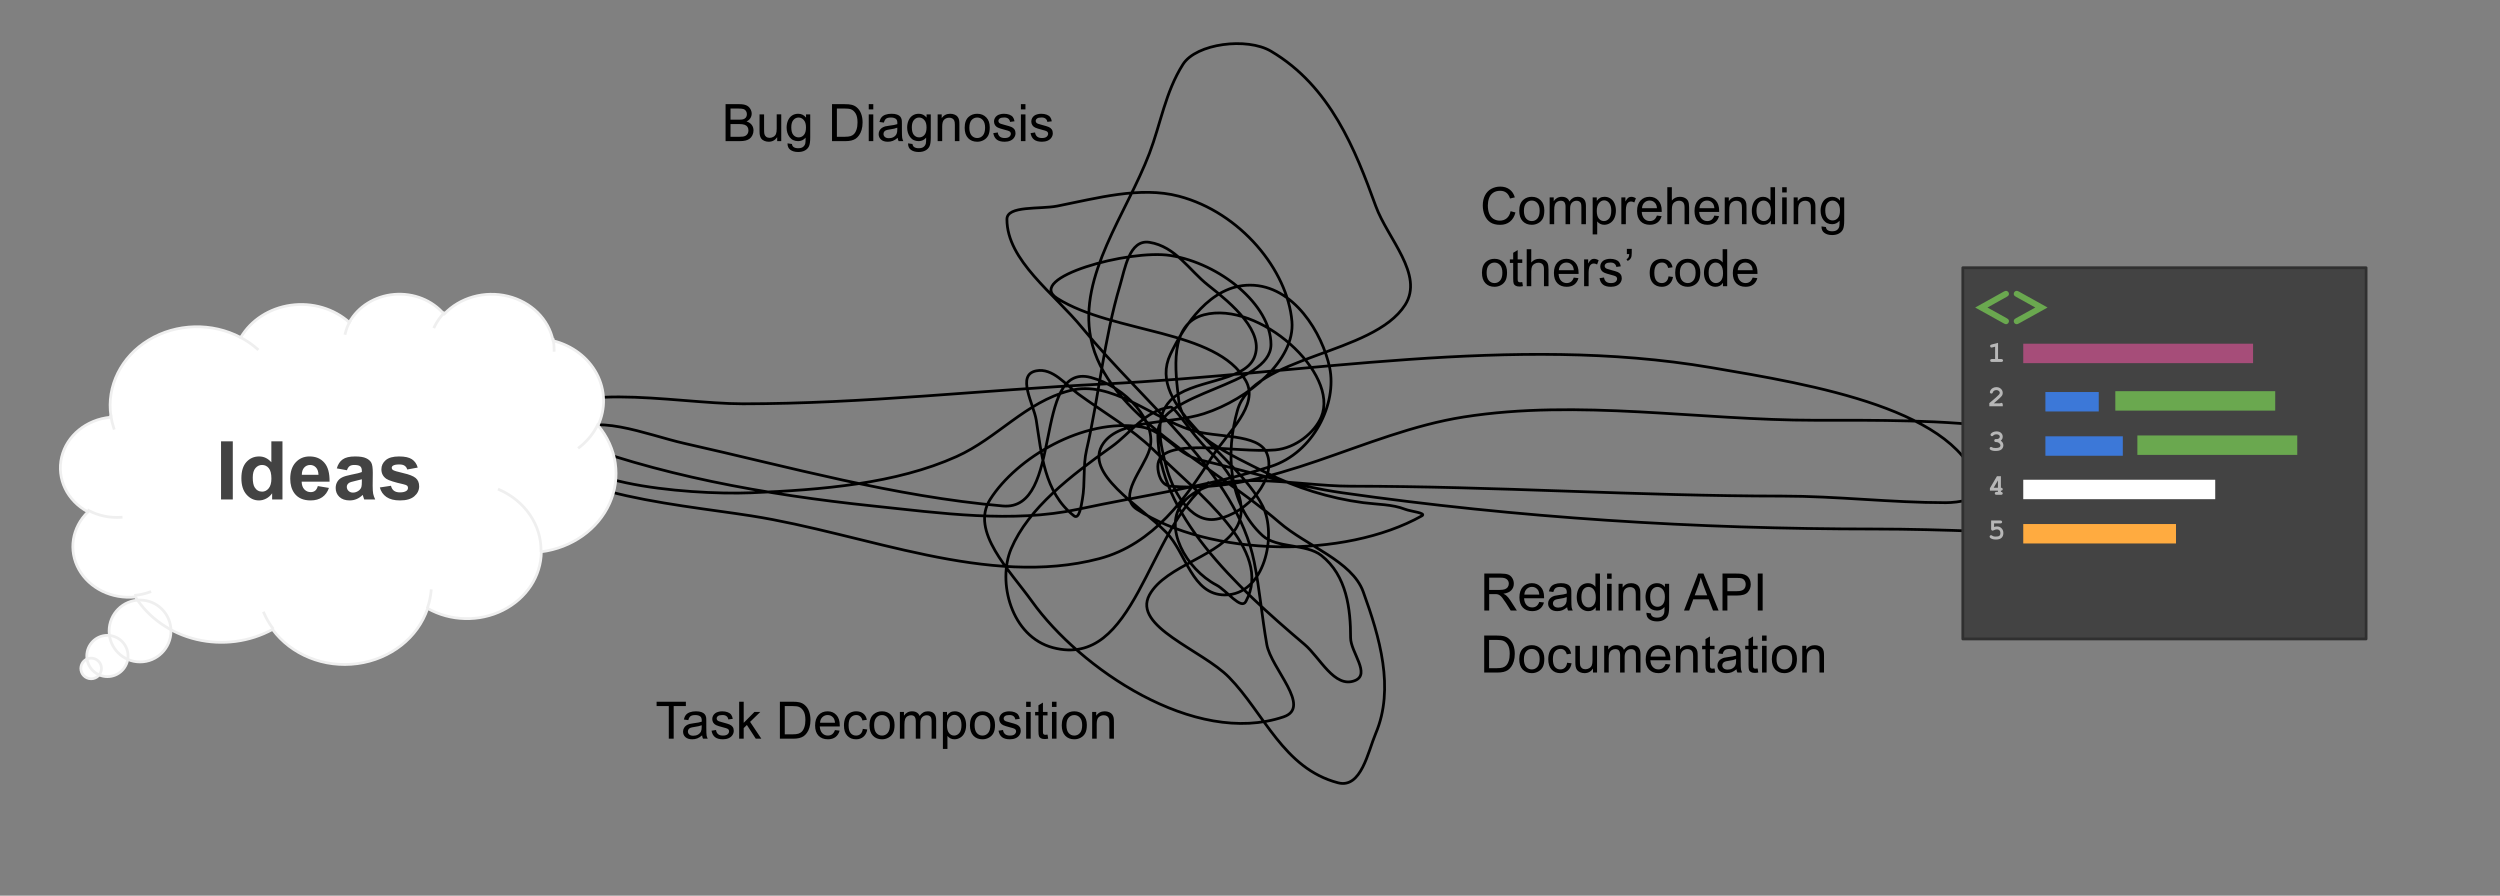 <svg version="1.1" viewBox="0.0 0.0 903.202 323.593" fill="none" stroke="none" stroke-linecap="square" stroke-miterlimit="10" xmlns:xlink="http://www.w3.org/1999/xlink" xmlns="http://www.w3.org/2000/svg"><rect x="0.0" y="0.0" width="903.202" height="323.593" fill="#808080" stroke="none"/><clipPath id="p.0"><path d="m0 0l903.202 0l0 323.593l-903.202 0l0 -323.593z" clip-rule="nonzero"/></clipPath><g clip-path="url(#p.0)"><path fill="#000000" fill-opacity="0.0" d="m0 0l903.202 0l0 323.593l-903.202 0z" fill-rule="evenodd"/><path fill="#fff2cc" d="m155.714 418.57l901.638 0l0 332.976l-901.638 0z" fill-rule="evenodd"/><path stroke="#000000" stroke-width="1.0" stroke-linejoin="round" stroke-linecap="butt" d="m155.714 418.57l901.638 0l0 332.976l-901.638 0z" fill-rule="evenodd"/><path fill="#000000" fill-opacity="0.0" d="m201.761 157.785c35.16 13.825 74.598 20.921 113.564 25.005c24.521 2.57 50.331 6.306 74.197 1.189c23.277 -4.991 47.323 -8.293 69.654 -15.476c15.466 -4.975 23.945 -22.76 21.197 -35.72c-2.606 -12.292 -12.921 -29.764 -28.769 -29.764c-14.294 0 -23.753 14.478 -28.769 25.003c-9.032 18.95 23.751 35.98 33.312 54.769c5.336 10.486 0.737 32.145 -13.627 32.145c-11.912 0 -13.937 -15.197 -21.199 -22.621c-9.505 -9.717 -30.18 -21.386 -22.714 -32.147c6.196 -8.93 24.379 -6.841 36.341 -10.715c16.334 -5.29 32.973 -19.477 31.798 -33.336c-1.565 -18.459 -18.561 -39.393 -40.882 -45.244c-13.961 -3.66 -29.637 0.766 -43.913 3.572c-6.194 1.218 -18.171 -0.259 -18.171 4.761c0 14.919 17.018 26.731 27.257 39.29c22.332 27.394 55.626 52.394 62.081 84.534c1.983 9.871 2.795 19.868 4.543 29.766c1.552 8.79 16.428 22.697 6.055 26.193c-32.224 10.862 -73.662 -17.645 -90.85 -41.672c-8.06 -11.267 -22.493 -25.346 -15.142 -36.909c9.522 -14.976 33.629 -29.478 54.509 -26.193c8.515 1.34 12.882 9.944 21.199 11.906c17.133 4.042 33.884 9.389 51.483 11.906c63.302 9.051 127.961 13.097 192.302 13.097c25.257 0 50.483 1.437 75.711 2.382c10.283 0.385 27.028 2.916 30.283 -4.763c1.364 -3.217 -2.325 -6.617 -4.543 -9.524c-21.866 -28.655 -80.149 -27.384 -122.648 -27.384c-42.401 0 -85.617 -7.731 -127.194 -1.191c-36.17 5.69 -69.331 28.206 -105.992 25.003c-3.365 -0.294 -4.543 -4.481 -4.543 -7.143c0 -11.288 28.128 -4.707 42.396 -5.954c7.457 -0.652 14.285 -6.308 16.656 -11.906c6.662 -15.729 -22.394 -42.151 -42.396 -36.909c-12.776 3.349 -10.303 20.409 -9.084 30.955c1.39 12.021 18.847 19.714 31.798 26.193c10.518 5.262 22.53 9.105 34.827 10.717c5.077 0.666 10.538 0.57 15.142 2.38c2.019 0.793 7.891 1.35 6.055 2.382c-27.939 15.695 -76.587 14.902 -102.966 -2.382c-7.076 -4.636 2.31 -14.405 4.543 -21.43c3.192 -10.04 -8.714 -22.919 -21.199 -26.193c-21.209 -5.562 -9.577 48.377 -31.798 46.435c-39.298 -3.434 -77.061 -14.08 -115.079 -22.623c-13.139 -2.952 -34.769 -11.991 -40.882 -2.382c-10.441 16.412 41.804 21.206 65.11 20.242c25.312 -1.048 52.188 -3.208 74.194 -13.097c14.725 -6.617 24.795 -19.595 40.885 -23.812c15.028 -3.939 29.235 9.599 43.911 14.288c9.032 2.885 24.174 1.062 27.257 8.334c3.723 8.781 -6.678 21.805 -18.171 23.812c-9.854 1.721 -16.19 -11.266 -18.171 -19.049c-1.983 -7.793 -4.552 -17.457 1.514 -23.814c7.226 -7.572 26.476 -6.496 30.283 -15.476c3.926 -9.261 -7.878 -19.291 -16.656 -26.193c-6.819 -5.362 -11.744 -13.991 -21.199 -15.478c-7.308 -1.149 -8.891 9.774 -10.598 15.478c-5.854 19.561 -7.544 39.758 -12.113 59.53c-1.356 5.87 -0.441 11.953 -1.514 17.86c-0.384 2.115 -1.106 7.462 -3.029 5.952c-10.842 -8.517 -11.726 -22.57 -13.627 -34.527c-0.939 -5.907 -7.345 -16.415 0 -17.86c5.977 -1.175 10.627 5.039 15.142 8.336c9.157 6.686 19.448 12.567 27.255 20.239c16.077 15.802 43.45 36.168 33.312 54.769c-1.71 3.138 -6.986 -4.06 -10.598 -5.954c-11.023 -5.778 -19.463 -21.096 -12.115 -29.764c11.284 -13.313 40.223 -5.954 60.57 -5.954c52.009 0 103.952 3.572 155.961 3.572c19.711 0 39.344 2.382 59.055 2.382c4.514 0 12.855 -1.262 12.113 -4.763c-6.134 -28.94 -60.438 -37.854 -96.908 -44.053c-71.576 -12.168 -146.472 2.362 -219.559 5.954c-43.428 2.135 -86.708 7.143 -130.22 7.143c-25.059 0 -69.286 -9.796 -74.194 9.526c-5.659 22.279 48.891 26.498 77.223 30.955c41.579 6.54 85.45 26.022 125.677 15.478c19.685 -5.159 31.603 -22.317 40.885 -36.909c5.498 -8.644 17.103 -18.552 12.113 -27.384c-10.549 -18.671 -47.85 -17.003 -68.139 -29.766c-11.811 -7.43 26.053 -17.812 40.885 -15.478c17.879 2.813 36.341 17.81 36.341 32.147c0 15.154 -40.884 16.993 -40.884 32.148c0 28.95 27.945 54.984 52.997 76.199c5.591 4.734 10.822 15.986 18.171 13.097c5.886 -2.314 -1.514 -10.304 -1.514 -15.478c0 -10.304 -1.337 -22.479 -10.601 -29.766c-5.434 -4.275 -16.194 -2.553 -21.197 -7.143c-12.637 -11.593 -13.3 -30.34 -9.087 -45.244c5.61 -19.846 49.007 -19.916 60.57 -38.099c6.954 -10.935 -6.33 -23.962 -10.601 -35.718c-7.381 -20.315 -16.359 -43.281 -37.853 -55.959c-8.632 -5.092 -26.978 -2.827 -31.801 4.763c-6.352 9.997 -8.028 21.441 -12.113 32.145c-8.373 21.942 -25.63 44.032 -21.199 66.675c5.514 28.18 43.747 45.579 68.139 66.675c9.847 8.516 26.268 13.935 30.286 25.003c5.972 16.45 11.42 34.967 4.541 51.196c-2.792 6.586 -5.251 20.055 -13.627 17.86c-19.743 -5.175 -26.682 -25.129 -39.37 -38.099c-9.663 -9.878 -35.012 -18.311 -28.769 -29.766c5.905 -10.833 26.231 -14.059 31.798 -25.003c4.507 -8.859 -2.914 -20 -10.598 -27.384c-6.15 -5.91 -11.967 -15.696 -13.627 -15.478c-9.18 1.203 -14.298 9.378 -21.199 14.288c-14.673 10.439 -30.084 22.148 -36.341 36.909c-5.048 11.907 -7.9345703E-4 31.751 15.142 35.72c29.784 7.807 33.826 -42.076 56.026 -59.532" fill-rule="evenodd"/><path stroke="#000000" stroke-width="1.0" stroke-linejoin="round" stroke-linecap="butt" d="m201.761 157.785c35.16 13.825 74.598 20.921 113.564 25.005c24.521 2.57 50.331 6.306 74.197 1.189c23.277 -4.991 47.323 -8.293 69.654 -15.476c15.466 -4.975 23.945 -22.76 21.197 -35.72c-2.606 -12.292 -12.921 -29.764 -28.769 -29.764c-14.294 0 -23.753 14.478 -28.769 25.003c-9.032 18.95 23.751 35.98 33.312 54.769c5.336 10.486 0.737 32.145 -13.627 32.145c-11.912 0 -13.937 -15.197 -21.199 -22.621c-9.505 -9.717 -30.18 -21.386 -22.714 -32.147c6.196 -8.93 24.379 -6.841 36.341 -10.715c16.334 -5.29 32.973 -19.477 31.798 -33.336c-1.565 -18.459 -18.561 -39.393 -40.882 -45.244c-13.961 -3.66 -29.637 0.766 -43.913 3.572c-6.194 1.218 -18.171 -0.259 -18.171 4.761c0 14.919 17.018 26.731 27.257 39.29c22.332 27.394 55.626 52.394 62.081 84.534c1.983 9.871 2.795 19.868 4.543 29.766c1.552 8.79 16.428 22.697 6.055 26.193c-32.224 10.862 -73.662 -17.645 -90.85 -41.672c-8.06 -11.267 -22.493 -25.346 -15.142 -36.909c9.522 -14.976 33.629 -29.478 54.509 -26.193c8.515 1.34 12.882 9.944 21.199 11.906c17.133 4.042 33.884 9.389 51.483 11.906c63.302 9.051 127.961 13.097 192.302 13.097c25.257 0 50.483 1.437 75.711 2.382c10.283 0.385 27.028 2.916 30.283 -4.763c1.364 -3.217 -2.325 -6.617 -4.543 -9.524c-21.866 -28.655 -80.149 -27.384 -122.648 -27.384c-42.401 0 -85.617 -7.731 -127.194 -1.191c-36.17 5.69 -69.331 28.206 -105.992 25.003c-3.365 -0.294 -4.543 -4.481 -4.543 -7.143c0 -11.288 28.128 -4.707 42.396 -5.954c7.457 -0.652 14.285 -6.308 16.656 -11.906c6.662 -15.729 -22.394 -42.151 -42.396 -36.909c-12.776 3.349 -10.303 20.409 -9.084 30.955c1.39 12.021 18.847 19.714 31.798 26.193c10.518 5.262 22.53 9.105 34.827 10.717c5.077 0.666 10.538 0.57 15.142 2.38c2.019 0.793 7.891 1.35 6.055 2.382c-27.939 15.695 -76.587 14.902 -102.966 -2.382c-7.076 -4.636 2.31 -14.405 4.543 -21.43c3.192 -10.04 -8.714 -22.919 -21.199 -26.193c-21.209 -5.562 -9.577 48.377 -31.798 46.435c-39.298 -3.434 -77.061 -14.08 -115.079 -22.623c-13.139 -2.952 -34.769 -11.991 -40.882 -2.382c-10.441 16.412 41.804 21.206 65.11 20.242c25.312 -1.048 52.188 -3.208 74.194 -13.097c14.725 -6.617 24.795 -19.595 40.885 -23.812c15.028 -3.939 29.235 9.599 43.911 14.288c9.032 2.885 24.174 1.062 27.257 8.334c3.723 8.781 -6.678 21.805 -18.171 23.812c-9.854 1.721 -16.19 -11.266 -18.171 -19.049c-1.983 -7.793 -4.552 -17.457 1.514 -23.814c7.226 -7.572 26.476 -6.496 30.283 -15.476c3.926 -9.261 -7.878 -19.291 -16.656 -26.193c-6.819 -5.362 -11.744 -13.991 -21.199 -15.478c-7.308 -1.149 -8.891 9.774 -10.598 15.478c-5.854 19.561 -7.544 39.758 -12.113 59.53c-1.356 5.87 -0.441 11.953 -1.514 17.86c-0.384 2.115 -1.106 7.462 -3.029 5.952c-10.842 -8.517 -11.726 -22.57 -13.627 -34.527c-0.939 -5.907 -7.345 -16.415 0 -17.86c5.977 -1.175 10.627 5.039 15.142 8.336c9.157 6.686 19.448 12.567 27.255 20.239c16.077 15.802 43.45 36.168 33.312 54.769c-1.71 3.138 -6.986 -4.06 -10.598 -5.954c-11.023 -5.778 -19.463 -21.096 -12.115 -29.764c11.284 -13.313 40.223 -5.954 60.57 -5.954c52.009 0 103.952 3.572 155.961 3.572c19.711 0 39.344 2.382 59.055 2.382c4.514 0 12.855 -1.262 12.113 -4.763c-6.134 -28.94 -60.438 -37.854 -96.908 -44.053c-71.576 -12.168 -146.472 2.362 -219.559 5.954c-43.428 2.135 -86.708 7.143 -130.22 7.143c-25.059 0 -69.286 -9.796 -74.194 9.526c-5.659 22.279 48.891 26.498 77.223 30.955c41.579 6.54 85.45 26.022 125.677 15.478c19.685 -5.159 31.603 -22.317 40.885 -36.909c5.498 -8.644 17.103 -18.552 12.113 -27.384c-10.549 -18.671 -47.85 -17.003 -68.139 -29.766c-11.811 -7.43 26.053 -17.812 40.885 -15.478c17.879 2.813 36.341 17.81 36.341 32.147c0 15.154 -40.884 16.993 -40.884 32.148c0 28.95 27.945 54.984 52.997 76.199c5.591 4.734 10.822 15.986 18.171 13.097c5.886 -2.314 -1.514 -10.304 -1.514 -15.478c0 -10.304 -1.337 -22.479 -10.601 -29.766c-5.434 -4.275 -16.194 -2.553 -21.197 -7.143c-12.637 -11.593 -13.3 -30.34 -9.087 -45.244c5.61 -19.846 49.007 -19.916 60.57 -38.099c6.954 -10.935 -6.33 -23.962 -10.601 -35.718c-7.381 -20.315 -16.359 -43.281 -37.853 -55.959c-8.632 -5.092 -26.978 -2.827 -31.801 4.763c-6.352 9.997 -8.028 21.441 -12.113 32.145c-8.373 21.942 -25.63 44.032 -21.199 66.675c5.514 28.18 43.747 45.579 68.139 66.675c9.847 8.516 26.268 13.935 30.286 25.003c5.972 16.45 11.42 34.967 4.541 51.196c-2.792 6.586 -5.251 20.055 -13.627 17.86c-19.743 -5.175 -26.682 -25.129 -39.37 -38.099c-9.663 -9.878 -35.012 -18.311 -28.769 -29.766c5.905 -10.833 26.231 -14.059 31.798 -25.003c4.507 -8.859 -2.914 -20 -10.598 -27.384c-6.15 -5.91 -11.967 -15.696 -13.627 -15.478c-9.18 1.203 -14.298 9.378 -21.199 14.288c-14.673 10.439 -30.084 22.148 -36.341 36.909c-5.048 11.907 -7.9345703E-4 31.751 15.142 35.72c29.784 7.807 33.826 -42.076 56.026 -59.532" fill-rule="evenodd"/><path fill="#ffffff" d="m40.069 150.331c-1.617 -10.788 3.691 -21.467 13.671 -27.506c9.98 -6.039 22.882 -6.379 33.231 -0.876l0 0c3.666 -6.273 10.375 -10.604 18.099 -11.683c7.724 -1.079 15.555 1.221 21.124 6.203l0 0c3.123 -5.687 9.255 -9.508 16.22 -10.107c6.965 -0.599 13.777 2.109 18.02 7.163l0 0c5.642 -6.028 14.619 -8.566 23.045 -6.516c8.427 2.05 14.791 8.32 16.338 16.098l0 0c6.912 1.712 12.67 6.064 15.785 11.932c3.116 5.868 3.284 12.676 0.46 18.665c6.807 8.044 8.399 18.762 4.183 28.155c-4.216 9.393 -13.608 16.05 -24.67 17.485c-0.078 8.816 -5.403 16.906 -13.921 21.15c-8.519 4.245 -18.902 3.982 -27.146 -0.687c-3.512 10.559 -13.397 18.328 -25.384 19.95c-11.987 1.623 -23.928 -3.192 -30.663 -12.363l0 0c-8.256 4.521 -18.162 5.823 -27.484 3.613c-9.322 -2.21 -17.275 -7.746 -22.064 -15.359l0 0c-8.436 0.896 -16.593 -3.072 -20.422 -9.937c-3.829 -6.865 -2.515 -15.163 3.289 -20.778l0 0c-7.526 -4.022 -11.366 -12.003 -9.518 -19.781c1.848 -7.778 8.966 -13.591 17.641 -14.407z" fill-rule="evenodd"/><path fill="#ffffff" d="m36.655 241.499c0 2.057 -1.668 3.725 -3.725 3.725c-2.057 0 -3.725 -1.668 -3.725 -3.725c0 -2.057 1.668 -3.725 3.725 -3.725c2.057 0 3.725 1.668 3.725 3.725z" fill-rule="evenodd"/><path fill="#ffffff" d="m46.257 236.998c0 4.115 -3.336 7.451 -7.451 7.451c-4.115 0 -7.451 -3.336 -7.451 -7.451c0 -4.115 3.336 -7.451 7.451 -7.451c4.115 0 7.451 3.336 7.451 7.451z" fill-rule="evenodd"/><path fill="#ffffff" d="m61.774 227.967c0 6.172 -5.004 11.176 -11.176 11.176c-6.172 0 -11.176 -5.004 -11.176 -11.176c0 -6.172 5.004 -11.176 11.176 -11.176c6.172 0 11.176 5.004 11.176 11.176z" fill-rule="evenodd"/><path fill="#000000" fill-opacity="0.0" d="m43.75 186.881l0 0c-4.103 0.292 -8.206 -0.569 -11.757 -2.467m22.131 29.468c-1.65 0.596 -3.38 0.993 -5.144 1.181m49.468 11.793l0 0c-1.241 -1.69 -2.28 -3.496 -3.099 -5.387m60.416 -8.046c-0.182 2.004 -0.597 3.986 -1.238 5.911m25.845 -42.43l0 0c9.303 4.111 15.173 12.704 15.09 22.09m20.504 -45.617c-1.507 3.196 -3.806 6.031 -6.719 8.283m-9.405 -39.018l0 0c0.257 1.291 0.376 2.601 0.355 3.912m-43.268 -8.475l0 0c0.876 -1.805 2.035 -3.485 3.443 -4.989m-35.639 7.366l0 0c0.357 -1.491 0.917 -2.937 1.667 -4.303m-39.453 5.764l0 0c2.19 1.165 4.216 2.566 6.033 4.174m-51.857 28.632l0 0c-0.478 -1.436 -0.83 -2.905 -1.053 -4.392" fill-rule="evenodd"/><path stroke="#efefef" stroke-width="1.0" stroke-linejoin="round" stroke-linecap="butt" d="m40.069 150.331c-1.617 -10.788 3.691 -21.467 13.671 -27.506c9.98 -6.039 22.882 -6.379 33.231 -0.876l0 0c3.666 -6.273 10.375 -10.604 18.099 -11.683c7.724 -1.079 15.555 1.221 21.124 6.203l0 0c3.123 -5.687 9.255 -9.508 16.22 -10.107c6.965 -0.599 13.777 2.109 18.02 7.163l0 0c5.642 -6.028 14.619 -8.566 23.045 -6.516c8.427 2.05 14.791 8.32 16.338 16.098l0 0c6.912 1.712 12.67 6.064 15.785 11.932c3.116 5.868 3.284 12.676 0.46 18.665c6.807 8.044 8.399 18.762 4.183 28.155c-4.216 9.393 -13.608 16.05 -24.67 17.485c-0.078 8.816 -5.403 16.906 -13.921 21.15c-8.519 4.245 -18.902 3.982 -27.146 -0.687c-3.512 10.559 -13.397 18.328 -25.384 19.95c-11.987 1.623 -23.928 -3.192 -30.663 -12.363l0 0c-8.256 4.521 -18.162 5.823 -27.484 3.613c-9.322 -2.21 -17.275 -7.746 -22.064 -15.359l0 0c-8.436 0.896 -16.593 -3.072 -20.422 -9.937c-3.829 -6.865 -2.515 -15.163 3.289 -20.778l0 0c-7.526 -4.022 -11.366 -12.003 -9.518 -19.781c1.848 -7.778 8.966 -13.591 17.641 -14.407z" fill-rule="evenodd"/><path stroke="#efefef" stroke-width="1.0" stroke-linejoin="round" stroke-linecap="butt" d="m36.655 241.499c0 2.057 -1.668 3.725 -3.725 3.725c-2.057 0 -3.725 -1.668 -3.725 -3.725c0 -2.057 1.668 -3.725 3.725 -3.725c2.057 0 3.725 1.668 3.725 3.725z" fill-rule="evenodd"/><path stroke="#efefef" stroke-width="1.0" stroke-linejoin="round" stroke-linecap="butt" d="m46.257 236.998c0 4.115 -3.336 7.451 -7.451 7.451c-4.115 0 -7.451 -3.336 -7.451 -7.451c0 -4.115 3.336 -7.451 7.451 -7.451c4.115 0 7.451 3.336 7.451 7.451z" fill-rule="evenodd"/><path stroke="#efefef" stroke-width="1.0" stroke-linejoin="round" stroke-linecap="butt" d="m61.774 227.967c0 6.172 -5.004 11.176 -11.176 11.176c-6.172 0 -11.176 -5.004 -11.176 -11.176c0 -6.172 5.004 -11.176 11.176 -11.176c6.172 0 11.176 5.004 11.176 11.176z" fill-rule="evenodd"/><path stroke="#efefef" stroke-width="1.0" stroke-linejoin="round" stroke-linecap="butt" d="m43.75 186.881l0 0c-4.103 0.292 -8.206 -0.569 -11.757 -2.467m22.131 29.468c-1.65 0.596 -3.38 0.993 -5.144 1.181m49.468 11.793l0 0c-1.241 -1.69 -2.28 -3.496 -3.099 -5.387m60.416 -8.046c-0.182 2.004 -0.597 3.986 -1.238 5.911m25.845 -42.43l0 0c9.303 4.111 15.173 12.704 15.09 22.09m20.504 -45.617c-1.507 3.196 -3.806 6.031 -6.719 8.283m-9.405 -39.018l0 0c0.257 1.291 0.376 2.601 0.355 3.912m-43.268 -8.475l0 0c0.876 -1.805 2.035 -3.485 3.443 -4.989m-35.639 7.366l0 0c0.357 -1.491 0.917 -2.937 1.667 -4.303m-39.453 5.764l0 0c2.19 1.165 4.216 2.566 6.033 4.174m-51.857 28.632l0 0c-0.478 -1.436 -0.83 -2.905 -1.053 -4.392" fill-rule="evenodd"/><path fill="#434343" d="m79.856 180.453l0 -21.0l4.25 0l0 21.0l-4.25 0zm22.195 0l-3.734 0l0 -2.234q-0.922 1.297 -2.203 1.938q-1.266 0.641 -2.547 0.641q-2.625 0 -4.5 -2.109q-1.859 -2.109 -1.859 -5.891q0 -3.875 1.812 -5.875q1.828 -2.016 4.609 -2.016q2.547 0 4.406 2.109l0 -7.562l4.016 0l0 21.0zm-10.734 -7.938q0 2.438 0.672 3.531q0.969 1.578 2.719 1.578q1.391 0 2.359 -1.188q0.984 -1.188 0.984 -3.531q0 -2.625 -0.953 -3.766q-0.938 -1.156 -2.422 -1.156q-1.422 0 -2.391 1.141q-0.969 1.125 -0.969 3.391zm23.509 3.094l4.016 0.672q-0.766 2.203 -2.438 3.359q-1.672 1.156 -4.172 1.156q-3.969 0 -5.875 -2.594q-1.5 -2.078 -1.5 -5.234q0 -3.781 1.969 -5.922q1.984 -2.141 5.0 -2.141q3.391 0 5.344 2.25q1.969 2.234 1.891 6.859l-10.078 0q0.031 1.781 0.953 2.781q0.938 1.0 2.328 1.0q0.953 0 1.594 -0.516q0.641 -0.516 0.969 -1.672zm0.234 -4.062q-0.047 -1.75 -0.906 -2.656q-0.859 -0.906 -2.094 -0.906q-1.312 0 -2.172 0.953q-0.859 0.969 -0.844 2.609l6.016 0zm10.28 -1.656l-3.656 -0.672q0.625 -2.203 2.125 -3.25q1.5 -1.062 4.469 -1.062q2.688 0 4.0 0.641q1.328 0.625 1.859 1.609q0.547 0.984 0.547 3.609l-0.047 4.688q0 2.0 0.188 2.953q0.203 0.953 0.734 2.047l-3.984 0q-0.156 -0.406 -0.391 -1.188q-0.094 -0.359 -0.141 -0.469q-1.031 1.0 -2.203 1.5q-1.172 0.5 -2.516 0.5q-2.344 0 -3.703 -1.266q-1.344 -1.281 -1.344 -3.234q0 -1.281 0.609 -2.281q0.625 -1.016 1.734 -1.547q1.109 -0.547 3.203 -0.953q2.812 -0.531 3.906 -0.984l0 -0.406q0 -1.156 -0.578 -1.641q-0.578 -0.5 -2.156 -0.5q-1.078 0 -1.688 0.422q-0.594 0.422 -0.969 1.484zm5.391 3.266q-0.781 0.25 -2.453 0.609q-1.672 0.359 -2.188 0.703q-0.797 0.562 -0.797 1.422q0 0.844 0.625 1.469q0.641 0.609 1.609 0.609q1.094 0 2.078 -0.719q0.734 -0.547 0.969 -1.344q0.156 -0.516 0.156 -1.953l0 -0.797zm6.498 2.953l4.031 -0.609q0.266 1.172 1.047 1.781q0.797 0.609 2.203 0.609q1.562 0 2.359 -0.578q0.531 -0.391 0.531 -1.062q0 -0.469 -0.297 -0.766q-0.297 -0.281 -1.344 -0.531q-4.859 -1.078 -6.172 -1.953q-1.797 -1.234 -1.797 -3.438q0 -1.969 1.562 -3.312q1.562 -1.344 4.828 -1.344q3.125 0 4.641 1.016q1.531 1.016 2.094 3.0l-3.797 0.703q-0.234 -0.891 -0.922 -1.359q-0.672 -0.469 -1.938 -0.469q-1.594 0 -2.281 0.438q-0.453 0.312 -0.453 0.812q0 0.438 0.406 0.734q0.531 0.406 3.75 1.141q3.219 0.719 4.5 1.781q1.25 1.078 1.25 3.0q0 2.094 -1.75 3.594q-1.734 1.5 -5.172 1.5q-3.094 0 -4.906 -1.25q-1.812 -1.266 -2.375 -3.438z" fill-rule="nonzero"/><path fill="#434343" d="m709.123 96.73l145.701 0l0 134.11l-145.701 0z" fill-rule="evenodd"/><path stroke="#303030" stroke-width="1.0" stroke-linejoin="round" stroke-linecap="butt" d="m709.123 96.73l145.701 0l0 134.11l-145.701 0z" fill-rule="evenodd"/><path fill="#000000" fill-opacity="0.0" d="m709.123 175.528l200.787 0l0 32.315l-200.787 0z" fill-rule="evenodd"/><path fill="#b7b7b7" d="m720.42 189.096l0 1.281q0.594 -0.188 1.078 -0.188q0.984 0 1.625 0.672q0.656 0.672 0.656 1.719q0 1.094 -0.656 1.719q-0.656 0.625 -2.016 0.625q-1.188 0 -1.891 -0.453q-0.406 -0.266 -0.406 -0.594q0 -0.219 0.156 -0.375q0.156 -0.156 0.375 -0.156q0.188 0 0.391 0.172q0.219 0.172 0.453 0.234q0.344 0.109 0.859 0.109q0.969 0 1.312 -0.312q0.359 -0.312 0.359 -0.953q0 -0.625 -0.344 -0.984q-0.344 -0.359 -0.875 -0.359q-0.578 0 -1.312 0.375q-0.172 0.094 -0.297 0.094q-0.219 0 -0.375 -0.172q-0.156 -0.172 -0.156 -0.438l0 -3.078l3.266 0q0.375 0 0.531 0.156q0.172 0.141 0.172 0.375q0 0.234 -0.172 0.391q-0.156 0.141 -0.531 0.141l-2.203 0z" fill-rule="nonzero"/><path fill="#000000" fill-opacity="0.0" d="m709.123 127.528l200.787 0l0 32.315l-200.787 0z" fill-rule="evenodd"/><path fill="#b7b7b7" d="m720.327 145.705l2.328 0q0.203 -0.156 0.375 -0.156q0.234 0 0.375 0.156q0.156 0.156 0.156 0.547l0 0.516l-4.859 0l0 -1.125q2.875 -2.375 3.469 -3.062q0.312 -0.344 0.312 -0.656q0 -0.391 -0.344 -0.688q-0.344 -0.312 -0.906 -0.312q-0.578 0 -0.953 0.344q-0.203 0.172 -0.312 0.516q-0.078 0.219 -0.203 0.312q-0.125 0.094 -0.312 0.094q-0.219 0 -0.391 -0.156q-0.156 -0.156 -0.156 -0.359q0 -0.312 0.281 -0.781q0.297 -0.469 0.844 -0.75q0.562 -0.281 1.219 -0.281q1.0 0 1.641 0.609q0.656 0.609 0.656 1.484q0 0.438 -0.188 0.828q-0.188 0.375 -0.891 1.031q-0.547 0.531 -2.141 1.891z" fill-rule="nonzero"/><path fill="#000000" fill-opacity="0.0" d="m709.123 143.528l200.787 0l0 32.315l-200.787 0z" fill-rule="evenodd"/><path fill="#b7b7b7" d="m722.842 159.205q0.469 0.328 0.703 0.75q0.234 0.422 0.234 0.938q0 0.578 -0.312 1.062q-0.297 0.469 -0.891 0.719q-0.594 0.25 -1.547 0.25q-1.234 0 -1.859 -0.391q-0.344 -0.219 -0.344 -0.516q0 -0.234 0.156 -0.391q0.156 -0.156 0.375 -0.156q0.141 0 0.312 0.109q0.219 0.156 0.422 0.203q0.312 0.078 0.859 0.078q0.938 0 1.344 -0.234q0.422 -0.25 0.422 -0.703q0 -0.328 -0.25 -0.625q-0.234 -0.297 -0.641 -0.469q-0.234 -0.094 -0.797 -0.125q-0.25 -0.016 -0.406 -0.156q-0.141 -0.156 -0.141 -0.375q0 -0.234 0.156 -0.391q0.156 -0.156 0.391 -0.156q0.531 0 0.578 0q0.203 -0.031 0.406 -0.141q0.219 -0.109 0.344 -0.312q0.125 -0.203 0.125 -0.422q0 -0.328 -0.297 -0.578q-0.297 -0.25 -0.906 -0.25q-0.766 0 -1.172 0.453q-0.109 0.125 -0.188 0.156q-0.109 0.062 -0.25 0.062q-0.219 0 -0.375 -0.156q-0.156 -0.156 -0.156 -0.391q0 -0.359 0.484 -0.688q0.703 -0.5 1.734 -0.5q1.0 0 1.594 0.562q0.594 0.562 0.594 1.359q0 0.406 -0.172 0.766q-0.172 0.359 -0.531 0.656z" fill-rule="nonzero"/><path fill="#000000" fill-opacity="0.0" d="m709.123 159.528l200.787 0l0 32.315l-200.787 0z" fill-rule="evenodd"/><path fill="#b7b7b7" d="m722.889 172.033l0 4.172q0.328 0 0.484 0.156q0.172 0.141 0.172 0.375q0 0.234 -0.172 0.391q-0.156 0.141 -0.484 0.141l0 0.438q0.328 0 0.484 0.156q0.172 0.141 0.172 0.375q0 0.234 -0.172 0.391q-0.156 0.141 -0.547 0.141l-1.422 0q-0.391 0 -0.562 -0.141q-0.156 -0.156 -0.156 -0.391q0 -0.234 0.156 -0.375q0.172 -0.156 0.562 -0.156l0.406 0l0 -0.438l-2.891 0l0 -0.891l2.547 -4.344l1.422 0zm-1.078 4.172l0 -2.625l-1.531 2.625l1.531 0z" fill-rule="nonzero"/><path fill="#000000" fill-opacity="0.0" d="m709.123 111.528l200.787 0l0 32.315l-200.787 0z" fill-rule="evenodd"/><path fill="#b7b7b7" d="m721.858 123.861l0 5.844l1.078 0q0.391 0 0.547 0.156q0.172 0.141 0.172 0.375q0 0.234 -0.172 0.391q-0.156 0.141 -0.547 0.141l-3.219 0q-0.375 0 -0.547 -0.141q-0.156 -0.156 -0.156 -0.391q0 -0.234 0.156 -0.375q0.172 -0.156 0.547 -0.156l1.078 0l0 -4.453l-0.953 0.25q-0.219 0.062 -0.344 0.062q-0.203 0 -0.359 -0.156q-0.141 -0.172 -0.141 -0.406q0 -0.203 0.109 -0.328q0.109 -0.125 0.469 -0.219l2.281 -0.594z" fill-rule="nonzero"/><path fill="#000000" fill-opacity="0.0" d="m704.856 87.701l200.787 0l0 45.26l-200.787 0z" fill-rule="evenodd"/><path fill="#6aa84f" d="m718.028 111.103l6.906 3.828q0.516 0.297 0.688 0.531q0.172 0.219 0.172 0.578q0 0.438 -0.328 0.766q-0.312 0.328 -0.734 0.328q-0.281 0 -0.844 -0.312l-10.297 -5.719l10.297 -5.734q0.562 -0.297 0.828 -0.297q0.438 0 0.75 0.328q0.328 0.312 0.328 0.766q0 0.344 -0.172 0.578q-0.172 0.234 -0.688 0.516l-6.906 3.844zm17.283 0l-6.922 -3.844q-0.516 -0.281 -0.688 -0.516q-0.172 -0.234 -0.172 -0.578q0 -0.453 0.312 -0.766q0.328 -0.328 0.766 -0.328q0.281 0 0.844 0.297l10.297 5.734l-10.297 5.719q-0.562 0.312 -0.844 0.312q-0.438 0 -0.766 -0.312q-0.312 -0.328 -0.312 -0.781q0 -0.359 0.172 -0.578q0.172 -0.234 0.688 -0.531l6.922 -3.828z" fill-rule="nonzero"/><path fill="#a64d79" d="m730.963 124.173l83.024 0l0 7.024l-83.024 0z" fill-rule="evenodd"/><path fill="#6aa84f" d="m764.226 141.323l57.764 0l0 7.024l-57.764 0z" fill-rule="evenodd"/><path fill="#6aa84f" d="m772.192 157.323l57.764 0l0 7.024l-57.764 0z" fill-rule="evenodd"/><path fill="#ffffff" d="m730.963 173.323l69.354 0l0 7.024l-69.354 0z" fill-rule="evenodd"/><path fill="#ffab40" d="m730.963 189.323l55.181 0l0 7.024l-55.181 0z" fill-rule="evenodd"/><path fill="#3c78d8" d="m738.963 141.63l19.276 0l0 7.024l-19.276 0z" fill-rule="evenodd"/><path fill="#3c78d8" d="m738.963 157.63l27.969 0l0 7.024l-27.969 0z" fill-rule="evenodd"/><path fill="#000000" fill-opacity="0.0" d="m525.777 193.656l161.512 0l0 64.63l-161.512 0z" fill-rule="evenodd"/><path fill="#000000" d="m536.246 220.576l0 -13.359l5.922 0q1.781 0 2.703 0.359q0.938 0.359 1.484 1.281q0.562 0.906 0.562 2.016q0 1.406 -0.922 2.391q-0.922 0.969 -2.844 1.234q0.703 0.344 1.078 0.672q0.766 0.703 1.453 1.766l2.328 3.641l-2.219 0l-1.766 -2.781q-0.781 -1.203 -1.281 -1.828q-0.5 -0.641 -0.906 -0.891q-0.391 -0.266 -0.797 -0.359q-0.297 -0.078 -0.984 -0.078l-2.047 0l0 5.938l-1.766 0zm1.766 -7.453l3.797 0q1.219 0 1.891 -0.25q0.688 -0.266 1.047 -0.812q0.359 -0.547 0.359 -1.188q0 -0.953 -0.688 -1.562q-0.688 -0.609 -2.188 -0.609l-4.219 0l0 4.422zm18.098 4.344l1.688 0.203q-0.406 1.484 -1.484 2.312q-1.078 0.812 -2.766 0.812q-2.125 0 -3.375 -1.297q-1.234 -1.312 -1.234 -3.672q0 -2.453 1.25 -3.797q1.266 -1.344 3.266 -1.344q1.938 0 3.156 1.328q1.234 1.312 1.234 3.703q0 0.156 0 0.438l-7.219 0q0.094 1.594 0.906 2.453q0.812 0.844 2.016 0.844q0.906 0 1.547 -0.469q0.641 -0.484 1.016 -1.516zm-5.391 -2.656l5.406 0q-0.109 -1.219 -0.625 -1.828q-0.781 -0.953 -2.031 -0.953q-1.125 0 -1.906 0.766q-0.766 0.75 -0.844 2.016zm15.454 4.578q-0.922 0.766 -1.766 1.094q-0.828 0.312 -1.797 0.312q-1.594 0 -2.453 -0.781q-0.859 -0.781 -0.859 -1.984q0 -0.719 0.328 -1.297q0.328 -0.594 0.844 -0.938q0.531 -0.359 1.188 -0.547q0.469 -0.125 1.453 -0.25q1.984 -0.234 2.922 -0.562q0.016 -0.344 0.016 -0.422q0 -1.0 -0.469 -1.422q-0.625 -0.547 -1.875 -0.547q-1.156 0 -1.703 0.406q-0.547 0.406 -0.812 1.422l-1.609 -0.219q0.219 -1.016 0.719 -1.641q0.5 -0.641 1.453 -0.984q0.953 -0.344 2.188 -0.344q1.25 0 2.016 0.297q0.781 0.281 1.141 0.734q0.375 0.438 0.516 1.109q0.078 0.422 0.078 1.516l0 2.188q0 2.281 0.109 2.891q0.109 0.594 0.406 1.156l-1.703 0q-0.266 -0.516 -0.328 -1.188zm-0.141 -3.672q-0.891 0.375 -2.672 0.625q-1.016 0.141 -1.438 0.328q-0.422 0.188 -0.656 0.531q-0.219 0.344 -0.219 0.781q0 0.656 0.5 1.094q0.5 0.438 1.453 0.438q0.938 0 1.672 -0.406q0.75 -0.422 1.094 -1.141q0.266 -0.562 0.266 -1.641l0 -0.609zm10.469 4.859l0 -1.219q-0.906 1.438 -2.703 1.438q-1.156 0 -2.125 -0.641q-0.969 -0.641 -1.5 -1.781q-0.531 -1.141 -0.531 -2.625q0 -1.453 0.484 -2.625q0.484 -1.188 1.438 -1.812q0.969 -0.625 2.172 -0.625q0.875 0 1.547 0.375q0.688 0.359 1.109 0.953l0 -4.797l1.641 0l0 13.359l-1.531 0zm-5.172 -4.828q0 1.859 0.781 2.781q0.781 0.922 1.844 0.922q1.078 0 1.828 -0.875q0.75 -0.891 0.75 -2.688q0 -1.984 -0.766 -2.906q-0.766 -0.938 -1.891 -0.938q-1.078 0 -1.812 0.891q-0.734 0.891 -0.734 2.812zm9.282 -6.641l0 -1.891l1.641 0l0 1.891l-1.641 0zm0 11.469l0 -9.672l1.641 0l0 9.672l-1.641 0zm4.145 0l0 -9.672l1.469 0l0 1.375q1.062 -1.594 3.078 -1.594q0.875 0 1.609 0.312q0.734 0.312 1.094 0.828q0.375 0.5 0.516 1.203q0.094 0.453 0.094 1.594l0 5.953l-1.641 0l0 -5.891q0 -1.0 -0.203 -1.484q-0.188 -0.5 -0.672 -0.797q-0.484 -0.297 -1.141 -0.297q-1.047 0 -1.812 0.672q-0.75 0.656 -0.75 2.516l0 5.281l-1.641 0zm10.063 0.797l1.594 0.234q0.109 0.75 0.562 1.078q0.609 0.453 1.672 0.453q1.141 0 1.75 -0.453q0.625 -0.453 0.844 -1.266q0.125 -0.5 0.109 -2.109q-1.062 1.266 -2.672 1.266q-2.0 0 -3.094 -1.438q-1.094 -1.438 -1.094 -3.453q0 -1.391 0.5 -2.562q0.516 -1.172 1.453 -1.797q0.953 -0.641 2.25 -0.641q1.703 0 2.812 1.375l0 -1.156l1.516 0l0 8.359q0 2.266 -0.469 3.203q-0.453 0.938 -1.453 1.484q-0.984 0.547 -2.453 0.547q-1.719 0 -2.797 -0.781q-1.062 -0.766 -1.031 -2.344zm1.359 -5.812q0 1.906 0.75 2.781q0.766 0.875 1.906 0.875q1.125 0 1.891 -0.859q0.766 -0.875 0.766 -2.734q0 -1.781 -0.797 -2.672q-0.781 -0.906 -1.891 -0.906q-1.094 0 -1.859 0.891q-0.766 0.875 -0.766 2.625zm12.217 5.016l5.125 -13.359l1.906 0l5.469 13.359l-2.016 0l-1.547 -4.047l-5.594 0l-1.469 4.047l-1.875 0zm3.859 -5.484l4.531 0l-1.406 -3.703q-0.625 -1.688 -0.938 -2.766q-0.266 1.281 -0.719 2.547l-1.469 3.922zm10.053 5.484l0 -13.359l5.047 0q1.328 0 2.031 0.125q0.969 0.172 1.641 0.641q0.672 0.453 1.078 1.281q0.406 0.828 0.406 1.828q0 1.703 -1.094 2.891q-1.078 1.172 -3.922 1.172l-3.422 0l0 5.422l-1.766 0zm1.766 -7.0l3.453 0q1.719 0 2.438 -0.641q0.719 -0.641 0.719 -1.797q0 -0.844 -0.422 -1.438q-0.422 -0.594 -1.125 -0.781q-0.438 -0.125 -1.641 -0.125l-3.422 0l0 4.781zm10.975 7.0l0 -13.359l1.766 0l0 13.359l-1.766 0z" fill-rule="nonzero"/><path fill="#000000" d="m536.214 242.976l0 -13.359l4.609 0q1.547 0 2.375 0.203q1.141 0.25 1.953 0.953q1.062 0.891 1.578 2.281q0.531 1.391 0.531 3.172q0 1.516 -0.359 2.703q-0.359 1.172 -0.922 1.938q-0.547 0.766 -1.203 1.219q-0.656 0.438 -1.594 0.672q-0.938 0.219 -2.141 0.219l-4.828 0zm1.766 -1.578l2.859 0q1.312 0 2.062 -0.234q0.75 -0.25 1.203 -0.703q0.625 -0.625 0.969 -1.688q0.359 -1.062 0.359 -2.578q0 -2.094 -0.688 -3.219q-0.688 -1.125 -1.672 -1.5q-0.703 -0.281 -2.281 -0.281l-2.812 0l0 10.203zm10.895 -3.266q0 -2.688 1.484 -3.969q1.25 -1.078 3.047 -1.078q2.0 0 3.266 1.312q1.266 1.297 1.266 3.609q0 1.859 -0.562 2.938q-0.562 1.062 -1.641 1.656q-1.062 0.594 -2.328 0.594q-2.031 0 -3.281 -1.297q-1.25 -1.312 -1.25 -3.766zm1.688 0q0 1.859 0.797 2.797q0.812 0.922 2.047 0.922q1.219 0 2.031 -0.922q0.812 -0.938 0.812 -2.844q0 -1.797 -0.812 -2.719q-0.812 -0.922 -2.031 -0.922q-1.234 0 -2.047 0.922q-0.797 0.906 -0.797 2.766zm15.61 1.297l1.609 0.219q-0.266 1.656 -1.359 2.609q-1.078 0.938 -2.672 0.938q-1.984 0 -3.188 -1.297q-1.203 -1.297 -1.203 -3.719q0 -1.578 0.516 -2.75q0.516 -1.172 1.578 -1.75q1.062 -0.594 2.312 -0.594q1.578 0 2.578 0.797q1.0 0.797 1.281 2.266l-1.594 0.234q-0.234 -0.969 -0.812 -1.453q-0.578 -0.5 -1.391 -0.5q-1.234 0 -2.016 0.891q-0.781 0.891 -0.781 2.812q0 1.953 0.75 2.844q0.75 0.875 1.953 0.875q0.969 0 1.609 -0.594q0.656 -0.594 0.828 -1.828zm9.344 3.547l0 -1.422q-1.125 1.641 -3.062 1.641q-0.859 0 -1.609 -0.328q-0.734 -0.328 -1.094 -0.828q-0.359 -0.5 -0.5 -1.219q-0.109 -0.469 -0.109 -1.531l0 -5.984l1.641 0l0 5.359q0 1.281 0.109 1.734q0.156 0.641 0.656 1.016q0.5 0.375 1.234 0.375q0.734 0 1.375 -0.375q0.656 -0.391 0.922 -1.031q0.266 -0.656 0.266 -1.891l0 -5.188l1.641 0l0 9.672l-1.469 0zm4.048 0l0 -9.672l1.469 0l0 1.359q0.453 -0.719 1.203 -1.141q0.766 -0.438 1.719 -0.438q1.078 0 1.766 0.453q0.688 0.438 0.969 1.234q1.156 -1.688 2.984 -1.688q1.453 0 2.219 0.797q0.781 0.797 0.781 2.453l0 6.641l-1.641 0l0 -6.094q0 -0.984 -0.156 -1.406q-0.156 -0.438 -0.578 -0.703q-0.422 -0.266 -0.984 -0.266q-1.016 0 -1.688 0.688q-0.672 0.672 -0.672 2.156l0 5.625l-1.641 0l0 -6.281q0 -1.094 -0.406 -1.641q-0.406 -0.547 -1.312 -0.547q-0.688 0 -1.281 0.359q-0.594 0.359 -0.859 1.062q-0.25 0.703 -0.25 2.031l0 5.016l-1.641 0zm22.166 -3.109l1.688 0.203q-0.406 1.484 -1.484 2.312q-1.078 0.812 -2.766 0.812q-2.125 0 -3.375 -1.297q-1.234 -1.312 -1.234 -3.672q0 -2.453 1.25 -3.797q1.266 -1.344 3.266 -1.344q1.938 0 3.156 1.328q1.234 1.312 1.234 3.703q0 0.156 0 0.438l-7.219 0q0.094 1.594 0.906 2.453q0.812 0.844 2.016 0.844q0.906 0 1.547 -0.469q0.641 -0.484 1.016 -1.516zm-5.391 -2.656l5.406 0q-0.109 -1.219 -0.625 -1.828q-0.781 -0.953 -2.031 -0.953q-1.125 0 -1.906 0.766q-0.766 0.75 -0.844 2.016zm9.141 5.766l0 -9.672l1.469 0l0 1.375q1.062 -1.594 3.078 -1.594q0.875 0 1.609 0.312q0.734 0.312 1.094 0.828q0.375 0.5 0.516 1.203q0.094 0.453 0.094 1.594l0 5.953l-1.641 0l0 -5.891q0 -1.0 -0.203 -1.484q-0.188 -0.5 -0.672 -0.797q-0.484 -0.297 -1.141 -0.297q-1.047 0 -1.812 0.672q-0.75 0.656 -0.75 2.516l0 5.281l-1.641 0zm13.954 -1.469l0.234 1.453q-0.688 0.141 -1.234 0.141q-0.891 0 -1.391 -0.281q-0.484 -0.281 -0.688 -0.734q-0.203 -0.469 -0.203 -1.938l0 -5.578l-1.203 0l0 -1.266l1.203 0l0 -2.391l1.625 -0.984l0 3.375l1.656 0l0 1.266l-1.656 0l0 5.672q0 0.688 0.078 0.891q0.094 0.203 0.281 0.328q0.203 0.109 0.578 0.109q0.266 0 0.719 -0.062zm7.918 0.281q-0.922 0.766 -1.766 1.094q-0.828 0.312 -1.797 0.312q-1.594 0 -2.453 -0.781q-0.859 -0.781 -0.859 -1.984q0 -0.719 0.328 -1.297q0.328 -0.594 0.844 -0.938q0.531 -0.359 1.188 -0.547q0.469 -0.125 1.453 -0.25q1.984 -0.234 2.922 -0.562q0.016 -0.344 0.016 -0.422q0 -1.0 -0.469 -1.422q-0.625 -0.547 -1.875 -0.547q-1.156 0 -1.703 0.406q-0.547 0.406 -0.812 1.422l-1.609 -0.219q0.219 -1.016 0.719 -1.641q0.5 -0.641 1.453 -0.984q0.953 -0.344 2.188 -0.344q1.25 0 2.016 0.297q0.781 0.281 1.141 0.734q0.375 0.438 0.516 1.109q0.078 0.422 0.078 1.516l0 2.188q0 2.281 0.109 2.891q0.109 0.594 0.406 1.156l-1.703 0q-0.266 -0.516 -0.328 -1.188zm-0.141 -3.672q-0.891 0.375 -2.672 0.625q-1.016 0.141 -1.438 0.328q-0.422 0.188 -0.656 0.531q-0.219 0.344 -0.219 0.781q0 0.656 0.5 1.094q0.5 0.438 1.453 0.438q0.938 0 1.672 -0.406q0.75 -0.422 1.094 -1.141q0.266 -0.562 0.266 -1.641l0 -0.609zm7.782 3.391l0.234 1.453q-0.688 0.141 -1.234 0.141q-0.891 0 -1.391 -0.281q-0.484 -0.281 -0.688 -0.734q-0.203 -0.469 -0.203 -1.938l0 -5.578l-1.203 0l0 -1.266l1.203 0l0 -2.391l1.625 -0.984l0 3.375l1.656 0l0 1.266l-1.656 0l0 5.672q0 0.688 0.078 0.891q0.094 0.203 0.281 0.328q0.203 0.109 0.578 0.109q0.266 0 0.719 -0.062zm1.605 -10.0l0 -1.891l1.641 0l0 1.891l-1.641 0zm0 11.469l0 -9.672l1.641 0l0 9.672l-1.641 0zm3.535 -4.844q0 -2.688 1.484 -3.969q1.25 -1.078 3.047 -1.078q2.0 0 3.266 1.312q1.266 1.297 1.266 3.609q0 1.859 -0.562 2.938q-0.562 1.062 -1.641 1.656q-1.062 0.594 -2.328 0.594q-2.031 0 -3.281 -1.297q-1.25 -1.312 -1.25 -3.766zm1.688 0q0 1.859 0.797 2.797q0.812 0.922 2.047 0.922q1.219 0 2.031 -0.922q0.812 -0.938 0.812 -2.844q0 -1.797 -0.812 -2.719q-0.812 -0.922 -2.031 -0.922q-1.234 0 -2.047 0.922q-0.797 0.906 -0.797 2.766zm9.298 4.844l0 -9.672l1.469 0l0 1.375q1.062 -1.594 3.078 -1.594q0.875 0 1.609 0.312q0.734 0.312 1.094 0.828q0.375 0.5 0.516 1.203q0.094 0.453 0.094 1.594l0 5.953l-1.641 0l0 -5.891q0 -1.0 -0.203 -1.484q-0.188 -0.5 -0.672 -0.797q-0.484 -0.297 -1.141 -0.297q-1.047 0 -1.812 0.672q-0.75 0.656 -0.75 2.516l0 5.281l-1.641 0z" fill-rule="nonzero"/><path fill="#000000" fill-opacity="0.0" d="m251.774 24.071l161.512 0l0 42.016l-161.512 0z" fill-rule="evenodd"/><path fill="#000000" d="m262.134 50.991l0 -13.359l5.016 0q1.531 0 2.453 0.406q0.922 0.406 1.438 1.25q0.531 0.844 0.531 1.766q0 0.859 -0.469 1.625q-0.453 0.75 -1.391 1.203q1.203 0.359 1.859 1.219q0.656 0.859 0.656 2.016q0 0.938 -0.406 1.75q-0.391 0.797 -0.984 1.234q-0.578 0.438 -1.453 0.672q-0.875 0.219 -2.156 0.219l-5.094 0zm1.781 -7.75l2.875 0q1.188 0 1.688 -0.141q0.672 -0.203 1.016 -0.672q0.344 -0.469 0.344 -1.172q0 -0.656 -0.328 -1.156q-0.312 -0.516 -0.906 -0.703q-0.594 -0.188 -2.031 -0.188l-2.656 0l0 4.031zm0 6.172l3.312 0q0.859 0 1.203 -0.062q0.609 -0.109 1.016 -0.359q0.422 -0.266 0.688 -0.75q0.266 -0.484 0.266 -1.125q0 -0.75 -0.391 -1.297q-0.375 -0.547 -1.062 -0.766q-0.672 -0.234 -1.953 -0.234l-3.078 0l0 4.594zm16.865 1.578l0 -1.422q-1.125 1.641 -3.062 1.641q-0.859 0 -1.609 -0.328q-0.734 -0.328 -1.094 -0.828q-0.359 -0.5 -0.5 -1.219q-0.109 -0.469 -0.109 -1.531l0 -5.984l1.641 0l0 5.359q0 1.281 0.109 1.734q0.156 0.641 0.656 1.016q0.5 0.375 1.234 0.375q0.734 0 1.375 -0.375q0.656 -0.391 0.922 -1.031q0.266 -0.656 0.266 -1.891l0 -5.188l1.641 0l0 9.672l-1.469 0zm3.735 0.797l1.594 0.234q0.109 0.75 0.562 1.078q0.609 0.453 1.672 0.453q1.141 0 1.75 -0.453q0.625 -0.453 0.844 -1.266q0.125 -0.5 0.109 -2.109q-1.062 1.266 -2.672 1.266q-2.0 0 -3.094 -1.438q-1.094 -1.438 -1.094 -3.453q0 -1.391 0.5 -2.562q0.516 -1.172 1.453 -1.797q0.953 -0.641 2.25 -0.641q1.703 0 2.812 1.375l0 -1.156l1.516 0l0 8.359q0 2.266 -0.469 3.203q-0.453 0.938 -1.453 1.484q-0.984 0.547 -2.453 0.547q-1.719 0 -2.797 -0.781q-1.062 -0.766 -1.031 -2.344zm1.359 -5.812q0 1.906 0.75 2.781q0.766 0.875 1.906 0.875q1.125 0 1.891 -0.859q0.766 -0.875 0.766 -2.734q0 -1.781 -0.797 -2.672q-0.781 -0.906 -1.891 -0.906q-1.094 0 -1.859 0.891q-0.766 0.875 -0.766 2.625zm14.715 5.016l0 -13.359l4.609 0q1.547 0 2.375 0.203q1.141 0.25 1.953 0.953q1.062 0.891 1.578 2.281q0.531 1.391 0.531 3.172q0 1.516 -0.359 2.703q-0.359 1.172 -0.922 1.938q-0.547 0.766 -1.203 1.219q-0.656 0.438 -1.594 0.672q-0.938 0.219 -2.141 0.219l-4.828 0zm1.766 -1.578l2.859 0q1.312 0 2.062 -0.234q0.75 -0.25 1.203 -0.703q0.625 -0.625 0.969 -1.688q0.359 -1.062 0.359 -2.578q0 -2.094 -0.688 -3.219q-0.688 -1.125 -1.672 -1.5q-0.703 -0.281 -2.281 -0.281l-2.812 0l0 10.203zm11.504 -9.891l0 -1.891l1.641 0l0 1.891l-1.641 0zm0 11.469l0 -9.672l1.641 0l0 9.672l-1.641 0zm10.457 -1.188q-0.922 0.766 -1.766 1.094q-0.828 0.312 -1.797 0.312q-1.594 0 -2.453 -0.781q-0.859 -0.781 -0.859 -1.984q0 -0.719 0.328 -1.297q0.328 -0.594 0.844 -0.938q0.531 -0.359 1.188 -0.547q0.469 -0.125 1.453 -0.25q1.984 -0.234 2.922 -0.562q0.016 -0.344 0.016 -0.422q0 -1.0 -0.469 -1.422q-0.625 -0.547 -1.875 -0.547q-1.156 0 -1.703 0.406q-0.547 0.406 -0.812 1.422l-1.609 -0.219q0.219 -1.016 0.719 -1.641q0.5 -0.641 1.453 -0.984q0.953 -0.344 2.188 -0.344q1.25 0 2.016 0.297q0.781 0.281 1.141 0.734q0.375 0.438 0.516 1.109q0.078 0.422 0.078 1.516l0 2.188q0 2.281 0.109 2.891q0.109 0.594 0.406 1.156l-1.703 0q-0.266 -0.516 -0.328 -1.188zm-0.141 -3.672q-0.891 0.375 -2.672 0.625q-1.016 0.141 -1.438 0.328q-0.422 0.188 -0.656 0.531q-0.219 0.344 -0.219 0.781q0 0.656 0.5 1.094q0.5 0.438 1.453 0.438q0.938 0 1.672 -0.406q0.75 -0.422 1.094 -1.141q0.266 -0.562 0.266 -1.641l0 -0.609zm3.891 5.656l1.594 0.234q0.109 0.75 0.562 1.078q0.609 0.453 1.672 0.453q1.141 0 1.75 -0.453q0.625 -0.453 0.844 -1.266q0.125 -0.5 0.109 -2.109q-1.062 1.266 -2.672 1.266q-2.0 0 -3.094 -1.438q-1.094 -1.438 -1.094 -3.453q0 -1.391 0.5 -2.562q0.516 -1.172 1.453 -1.797q0.953 -0.641 2.25 -0.641q1.703 0 2.812 1.375l0 -1.156l1.516 0l0 8.359q0 2.266 -0.469 3.203q-0.453 0.938 -1.453 1.484q-0.984 0.547 -2.453 0.547q-1.719 0 -2.797 -0.781q-1.062 -0.766 -1.031 -2.344zm1.359 -5.812q0 1.906 0.75 2.781q0.766 0.875 1.906 0.875q1.125 0 1.891 -0.859q0.766 -0.875 0.766 -2.734q0 -1.781 -0.797 -2.672q-0.781 -0.906 -1.891 -0.906q-1.094 0 -1.859 0.891q-0.766 0.875 -0.766 2.625zm9.329 5.016l0 -9.672l1.469 0l0 1.375q1.062 -1.594 3.078 -1.594q0.875 0 1.609 0.312q0.734 0.312 1.094 0.828q0.375 0.5 0.516 1.203q0.094 0.453 0.094 1.594l0 5.953l-1.641 0l0 -5.891q0 -1.0 -0.203 -1.484q-0.188 -0.5 -0.672 -0.797q-0.484 -0.297 -1.141 -0.297q-1.047 0 -1.812 0.672q-0.75 0.656 -0.75 2.516l0 5.281l-1.641 0zm9.766 -4.844q0 -2.688 1.484 -3.969q1.25 -1.078 3.047 -1.078q2.0 0 3.266 1.312q1.266 1.297 1.266 3.609q0 1.859 -0.562 2.938q-0.562 1.062 -1.641 1.656q-1.062 0.594 -2.328 0.594q-2.031 0 -3.281 -1.297q-1.25 -1.312 -1.25 -3.766zm1.688 0q0 1.859 0.797 2.797q0.812 0.922 2.047 0.922q1.219 0 2.031 -0.922q0.812 -0.938 0.812 -2.844q0 -1.797 -0.812 -2.719q-0.812 -0.922 -2.031 -0.922q-1.234 0 -2.047 0.922q-0.797 0.906 -0.797 2.766zm8.641 1.953l1.625 -0.25q0.125 0.969 0.75 1.5q0.625 0.516 1.75 0.516q1.125 0 1.672 -0.453q0.547 -0.469 0.547 -1.094q0 -0.547 -0.484 -0.875q-0.328 -0.219 -1.672 -0.547q-1.812 -0.469 -2.516 -0.797q-0.688 -0.328 -1.047 -0.906q-0.359 -0.594 -0.359 -1.312q0 -0.641 0.297 -1.188q0.297 -0.562 0.812 -0.922q0.375 -0.281 1.031 -0.469q0.672 -0.203 1.422 -0.203q1.141 0 2.0 0.328q0.859 0.328 1.266 0.891q0.422 0.562 0.578 1.5l-1.609 0.219q-0.109 -0.75 -0.641 -1.172q-0.516 -0.422 -1.469 -0.422q-1.141 0 -1.625 0.375q-0.469 0.375 -0.469 0.875q0 0.312 0.188 0.578q0.203 0.266 0.641 0.438q0.234 0.094 1.438 0.422q1.75 0.453 2.438 0.75q0.688 0.297 1.078 0.859q0.391 0.562 0.391 1.406q0 0.828 -0.484 1.547q-0.469 0.719 -1.375 1.125q-0.906 0.391 -2.047 0.391q-1.875 0 -2.875 -0.781q-0.984 -0.781 -1.25 -2.328zm9.984 -8.578l0 -1.891l1.641 0l0 1.891l-1.641 0zm0 11.469l0 -9.672l1.641 0l0 9.672l-1.641 0zm3.489 -2.891l1.625 -0.25q0.125 0.969 0.75 1.5q0.625 0.516 1.75 0.516q1.125 0 1.672 -0.453q0.547 -0.469 0.547 -1.094q0 -0.547 -0.484 -0.875q-0.328 -0.219 -1.672 -0.547q-1.812 -0.469 -2.516 -0.797q-0.688 -0.328 -1.047 -0.906q-0.359 -0.594 -0.359 -1.312q0 -0.641 0.297 -1.188q0.297 -0.562 0.812 -0.922q0.375 -0.281 1.031 -0.469q0.672 -0.203 1.422 -0.203q1.141 0 2.0 0.328q0.859 0.328 1.266 0.891q0.422 0.562 0.578 1.5l-1.609 0.219q-0.109 -0.75 -0.641 -1.172q-0.516 -0.422 -1.469 -0.422q-1.141 0 -1.625 0.375q-0.469 0.375 -0.469 0.875q0 0.312 0.188 0.578q0.203 0.266 0.641 0.438q0.234 0.094 1.438 0.422q1.75 0.453 2.438 0.75q0.688 0.297 1.078 0.859q0.391 0.562 0.391 1.406q0 0.828 -0.484 1.547q-0.469 0.719 -1.375 1.125q-0.906 0.391 -2.047 0.391q-1.875 0 -2.875 -0.781q-0.984 -0.781 -1.25 -2.328z" fill-rule="nonzero"/><path fill="#000000" fill-opacity="0.0" d="m227.78 239.955l252.22 0l0 42.016l-252.22 0z" fill-rule="evenodd"/><path fill="#000000" d="m241.623 266.875l0 -11.781l-4.406 0l0 -1.578l10.578 0l0 1.578l-4.406 0l0 11.781l-1.766 0zm12.03 -1.188q-0.922 0.766 -1.766 1.094q-0.828 0.312 -1.797 0.312q-1.594 0 -2.453 -0.781q-0.859 -0.781 -0.859 -1.984q0 -0.719 0.328 -1.297q0.328 -0.594 0.844 -0.938q0.531 -0.359 1.188 -0.547q0.469 -0.125 1.453 -0.25q1.984 -0.234 2.922 -0.562q0.016 -0.344 0.016 -0.422q0 -1.0 -0.469 -1.422q-0.625 -0.547 -1.875 -0.547q-1.156 0 -1.703 0.406q-0.547 0.406 -0.812 1.422l-1.609 -0.219q0.219 -1.016 0.719 -1.641q0.5 -0.641 1.453 -0.984q0.953 -0.344 2.188 -0.344q1.25 0 2.016 0.297q0.781 0.281 1.141 0.734q0.375 0.438 0.516 1.109q0.078 0.422 0.078 1.516l0 2.188q0 2.281 0.109 2.891q0.109 0.594 0.406 1.156l-1.703 0q-0.266 -0.516 -0.328 -1.188zm-0.141 -3.672q-0.891 0.375 -2.672 0.625q-1.016 0.141 -1.438 0.328q-0.422 0.188 -0.656 0.531q-0.219 0.344 -0.219 0.781q0 0.656 0.5 1.094q0.5 0.438 1.453 0.438q0.938 0 1.672 -0.406q0.75 -0.422 1.094 -1.141q0.266 -0.562 0.266 -1.641l0 -0.609zm3.548 1.969l1.625 -0.25q0.125 0.969 0.75 1.5q0.625 0.516 1.75 0.516q1.125 0 1.672 -0.453q0.547 -0.469 0.547 -1.094q0 -0.547 -0.484 -0.875q-0.328 -0.219 -1.672 -0.547q-1.812 -0.469 -2.516 -0.797q-0.688 -0.328 -1.047 -0.906q-0.359 -0.594 -0.359 -1.312q0 -0.641 0.297 -1.188q0.297 -0.562 0.812 -0.922q0.375 -0.281 1.031 -0.469q0.672 -0.203 1.422 -0.203q1.141 0 2.0 0.328q0.859 0.328 1.266 0.891q0.422 0.562 0.578 1.5l-1.609 0.219q-0.109 -0.75 -0.641 -1.172q-0.516 -0.422 -1.469 -0.422q-1.141 0 -1.625 0.375q-0.469 0.375 -0.469 0.875q0 0.312 0.188 0.578q0.203 0.266 0.641 0.438q0.234 0.094 1.438 0.422q1.75 0.453 2.438 0.75q0.688 0.297 1.078 0.859q0.391 0.562 0.391 1.406q0 0.828 -0.484 1.547q-0.469 0.719 -1.375 1.125q-0.906 0.391 -2.047 0.391q-1.875 0 -2.875 -0.781q-0.984 -0.781 -1.25 -2.328zm9.984 2.891l0 -13.359l1.641 0l0 7.625l3.891 -3.938l2.109 0l-3.688 3.594l4.062 6.078l-2.016 0l-3.203 -4.953l-1.156 1.125l0 3.828l-1.641 0zm14.715 0l0 -13.359l4.609 0q1.547 0 2.375 0.203q1.141 0.25 1.953 0.953q1.062 0.891 1.578 2.281q0.531 1.391 0.531 3.172q0 1.516 -0.359 2.703q-0.359 1.172 -0.922 1.938q-0.547 0.766 -1.203 1.219q-0.656 0.438 -1.594 0.672q-0.938 0.219 -2.141 0.219l-4.828 0zm1.766 -1.578l2.859 0q1.312 0 2.062 -0.234q0.75 -0.25 1.203 -0.703q0.625 -0.625 0.969 -1.688q0.359 -1.062 0.359 -2.578q0 -2.094 -0.688 -3.219q-0.688 -1.125 -1.672 -1.5q-0.703 -0.281 -2.281 -0.281l-2.812 0l0 10.203zm18.129 -1.531l1.688 0.203q-0.406 1.484 -1.484 2.312q-1.078 0.812 -2.766 0.812q-2.125 0 -3.375 -1.297q-1.234 -1.312 -1.234 -3.672q0 -2.453 1.25 -3.797q1.266 -1.344 3.266 -1.344q1.938 0 3.156 1.328q1.234 1.312 1.234 3.703q0 0.156 0 0.438l-7.219 0q0.094 1.594 0.906 2.453q0.812 0.844 2.016 0.844q0.906 0 1.547 -0.469q0.641 -0.484 1.016 -1.516zm-5.391 -2.656l5.406 0q-0.109 -1.219 -0.625 -1.828q-0.781 -0.953 -2.031 -0.953q-1.125 0 -1.906 0.766q-0.766 0.75 -0.844 2.016zm15.454 2.219l1.609 0.219q-0.266 1.656 -1.359 2.609q-1.078 0.938 -2.672 0.938q-1.984 0 -3.188 -1.297q-1.203 -1.297 -1.203 -3.719q0 -1.578 0.516 -2.75q0.516 -1.172 1.578 -1.75q1.062 -0.594 2.312 -0.594q1.578 0 2.578 0.797q1.0 0.797 1.281 2.266l-1.594 0.234q-0.234 -0.969 -0.812 -1.453q-0.578 -0.5 -1.391 -0.5q-1.234 0 -2.016 0.891q-0.781 0.891 -0.781 2.812q0 1.953 0.75 2.844q0.75 0.875 1.953 0.875q0.969 0 1.609 -0.594q0.656 -0.594 0.828 -1.828zm2.406 -1.297q0 -2.688 1.484 -3.969q1.25 -1.078 3.047 -1.078q2.0 0 3.266 1.312q1.266 1.297 1.266 3.609q0 1.859 -0.562 2.938q-0.562 1.062 -1.641 1.656q-1.062 0.594 -2.328 0.594q-2.031 0 -3.281 -1.297q-1.25 -1.312 -1.25 -3.766zm1.688 0q0 1.859 0.797 2.797q0.812 0.922 2.047 0.922q1.219 0 2.031 -0.922q0.812 -0.938 0.812 -2.844q0 -1.797 -0.812 -2.719q-0.812 -0.922 -2.031 -0.922q-1.234 0 -2.047 0.922q-0.797 0.906 -0.797 2.766zm9.298 4.844l0 -9.672l1.469 0l0 1.359q0.453 -0.719 1.203 -1.141q0.766 -0.438 1.719 -0.438q1.078 0 1.766 0.453q0.688 0.438 0.969 1.234q1.156 -1.688 2.984 -1.688q1.453 0 2.219 0.797q0.781 0.797 0.781 2.453l0 6.641l-1.641 0l0 -6.094q0 -0.984 -0.156 -1.406q-0.156 -0.438 -0.578 -0.703q-0.422 -0.266 -0.984 -0.266q-1.016 0 -1.688 0.688q-0.672 0.672 -0.672 2.156l0 5.625l-1.641 0l0 -6.281q0 -1.094 -0.406 -1.641q-0.406 -0.547 -1.312 -0.547q-0.688 0 -1.281 0.359q-0.594 0.359 -0.859 1.062q-0.25 0.703 -0.25 2.031l0 5.016l-1.641 0zm15.541 3.703l0 -13.375l1.484 0l0 1.25q0.531 -0.734 1.188 -1.094q0.672 -0.375 1.625 -0.375q1.234 0 2.172 0.641q0.953 0.625 1.438 1.797q0.484 1.156 0.484 2.547q0 1.484 -0.531 2.672q-0.531 1.188 -1.547 1.828q-1.016 0.625 -2.141 0.625q-0.812 0 -1.469 -0.344q-0.656 -0.344 -1.062 -0.875l0 4.703l-1.641 0zm1.484 -8.484q0 1.859 0.75 2.766q0.766 0.891 1.828 0.891q1.094 0 1.875 -0.922q0.781 -0.938 0.781 -2.875q0 -1.844 -0.766 -2.766q-0.75 -0.922 -1.812 -0.922q-1.047 0 -1.859 0.984q-0.797 0.969 -0.797 2.844zm8.282 -0.062q0 -2.688 1.484 -3.969q1.25 -1.078 3.047 -1.078q2.0 0 3.266 1.312q1.266 1.297 1.266 3.609q0 1.859 -0.562 2.938q-0.562 1.062 -1.641 1.656q-1.062 0.594 -2.328 0.594q-2.031 0 -3.281 -1.297q-1.25 -1.312 -1.25 -3.766zm1.688 0q0 1.859 0.797 2.797q0.812 0.922 2.047 0.922q1.219 0 2.031 -0.922q0.812 -0.938 0.812 -2.844q0 -1.797 -0.812 -2.719q-0.812 -0.922 -2.031 -0.922q-1.234 0 -2.047 0.922q-0.797 0.906 -0.797 2.766zm8.641 1.953l1.625 -0.25q0.125 0.969 0.75 1.5q0.625 0.516 1.75 0.516q1.125 0 1.672 -0.453q0.547 -0.469 0.547 -1.094q0 -0.547 -0.484 -0.875q-0.328 -0.219 -1.672 -0.547q-1.812 -0.469 -2.516 -0.797q-0.688 -0.328 -1.047 -0.906q-0.359 -0.594 -0.359 -1.312q0 -0.641 0.297 -1.188q0.297 -0.562 0.812 -0.922q0.375 -0.281 1.031 -0.469q0.672 -0.203 1.422 -0.203q1.141 0 2.0 0.328q0.859 0.328 1.266 0.891q0.422 0.562 0.578 1.5l-1.609 0.219q-0.109 -0.75 -0.641 -1.172q-0.516 -0.422 -1.469 -0.422q-1.141 0 -1.625 0.375q-0.469 0.375 -0.469 0.875q0 0.312 0.188 0.578q0.203 0.266 0.641 0.438q0.234 0.094 1.438 0.422q1.75 0.453 2.438 0.75q0.688 0.297 1.078 0.859q0.391 0.562 0.391 1.406q0 0.828 -0.484 1.547q-0.469 0.719 -1.375 1.125q-0.906 0.391 -2.047 0.391q-1.875 0 -2.875 -0.781q-0.984 -0.781 -1.25 -2.328zm9.984 -8.578l0 -1.891l1.641 0l0 1.891l-1.641 0zm0 11.469l0 -9.672l1.641 0l0 9.672l-1.641 0zm7.723 -1.469l0.234 1.453q-0.688 0.141 -1.234 0.141q-0.891 0 -1.391 -0.281q-0.484 -0.281 -0.688 -0.734q-0.203 -0.469 -0.203 -1.938l0 -5.578l-1.203 0l0 -1.266l1.203 0l0 -2.391l1.625 -0.984l0 3.375l1.656 0l0 1.266l-1.656 0l0 5.672q0 0.688 0.078 0.891q0.094 0.203 0.281 0.328q0.203 0.109 0.578 0.109q0.266 0 0.719 -0.062zm1.605 -10l0 -1.891l1.641 0l0 1.891l-1.641 0zm0 11.469l0 -9.672l1.641 0l0 9.672l-1.641 0zm3.535 -4.844q0 -2.688 1.484 -3.969q1.25 -1.078 3.047 -1.078q2.0 0 3.266 1.312q1.266 1.297 1.266 3.609q0 1.859 -0.562 2.938q-0.562 1.062 -1.641 1.656q-1.062 0.594 -2.328 0.594q-2.031 0 -3.281 -1.297q-1.25 -1.312 -1.25 -3.766zm1.688 0q0 1.859 0.797 2.797q0.812 0.922 2.047 0.922q1.219 0 2.031 -0.922q0.812 -0.938 0.812 -2.844q0 -1.797 -0.812 -2.719q-0.812 -0.922 -2.031 -0.922q-1.234 0 -2.047 0.922q-0.797 0.906 -0.797 2.766zm9.298 4.844l0 -9.672l1.469 0l0 1.375q1.062 -1.594 3.078 -1.594q0.875 0 1.609 0.312q0.734 0.312 1.094 0.828q0.375 0.5 0.516 1.203q0.094 0.453 0.094 1.594l0 5.953l-1.641 0l0 -5.891q0 -1.0 -0.203 -1.484q-0.188 -0.5 -0.672 -0.797q-0.484 -0.297 -1.141 -0.297q-1.047 0 -1.812 0.672q-0.75 0.656 -0.75 2.516l0 5.281l-1.641 0z" fill-rule="nonzero"/><path fill="#000000" fill-opacity="0.0" d="m525.777 54.073l161.512 0l0 64.63l-161.512 0z" fill-rule="evenodd"/><path fill="#000000" d="m545.746 76.306l1.766 0.453q-0.562 2.172 -2.0 3.328q-1.438 1.141 -3.531 1.141q-2.156 0 -3.516 -0.875q-1.344 -0.891 -2.062 -2.547q-0.703 -1.672 -0.703 -3.594q0 -2.078 0.797 -3.625q0.797 -1.562 2.266 -2.359q1.484 -0.812 3.25 -0.812q2.0 0 3.359 1.016q1.375 1.016 1.906 2.875l-1.734 0.406q-0.469 -1.453 -1.359 -2.109q-0.875 -0.672 -2.203 -0.672q-1.547 0 -2.578 0.734q-1.031 0.734 -1.453 1.984q-0.422 1.234 -0.422 2.562q0 1.703 0.5 2.969q0.5 1.266 1.547 1.906q1.047 0.625 2.266 0.625q1.484 0 2.516 -0.859q1.031 -0.859 1.391 -2.547zm3.129 -0.156q0 -2.688 1.484 -3.969q1.25 -1.078 3.047 -1.078q2.0 0 3.266 1.312q1.266 1.297 1.266 3.609q0 1.859 -0.562 2.938q-0.562 1.062 -1.641 1.656q-1.062 0.594 -2.328 0.594q-2.031 0 -3.281 -1.297q-1.25 -1.312 -1.25 -3.766zm1.688 0q0 1.859 0.797 2.797q0.812 0.922 2.047 0.922q1.219 0 2.031 -0.922q0.812 -0.938 0.812 -2.844q0 -1.797 -0.812 -2.719q-0.812 -0.922 -2.031 -0.922q-1.234 0 -2.047 0.922q-0.797 0.906 -0.797 2.766zm9.298 4.844l0 -9.672l1.469 0l0 1.359q0.453 -0.719 1.203 -1.141q0.766 -0.438 1.719 -0.438q1.078 0 1.766 0.453q0.688 0.438 0.969 1.234q1.156 -1.688 2.984 -1.688q1.453 0 2.219 0.797q0.781 0.797 0.781 2.453l0 6.641l-1.641 0l0 -6.094q0 -0.984 -0.156 -1.406q-0.156 -0.438 -0.578 -0.703q-0.422 -0.266 -0.984 -0.266q-1.016 0 -1.688 0.688q-0.672 0.672 -0.672 2.156l0 5.625l-1.641 0l0 -6.281q0 -1.094 -0.406 -1.641q-0.406 -0.547 -1.312 -0.547q-0.688 0 -1.281 0.359q-0.594 0.359 -0.859 1.062q-0.25 0.703 -0.25 2.031l0 5.016l-1.641 0zm15.541 3.703l0 -13.375l1.484 0l0 1.25q0.531 -0.734 1.188 -1.094q0.672 -0.375 1.625 -0.375q1.234 0 2.172 0.641q0.953 0.625 1.438 1.797q0.484 1.156 0.484 2.547q0 1.484 -0.531 2.672q-0.531 1.188 -1.547 1.828q-1.016 0.625 -2.141 0.625q-0.812 0 -1.469 -0.344q-0.656 -0.344 -1.062 -0.875l0 4.703l-1.641 0zm1.484 -8.484q0 1.859 0.75 2.766q0.766 0.891 1.828 0.891q1.094 0 1.875 -0.922q0.781 -0.938 0.781 -2.875q0 -1.844 -0.766 -2.766q-0.75 -0.922 -1.812 -0.922q-1.047 0 -1.859 0.984q-0.797 0.969 -0.797 2.844zm8.876 4.781l0 -9.672l1.469 0l0 1.469q0.562 -1.031 1.031 -1.359q0.484 -0.328 1.062 -0.328q0.828 0 1.688 0.531l-0.562 1.516q-0.609 -0.359 -1.203 -0.359q-0.547 0 -0.969 0.328q-0.422 0.328 -0.609 0.891q-0.281 0.875 -0.281 1.922l0 5.062l-1.625 0zm12.853 -3.109l1.688 0.203q-0.406 1.484 -1.484 2.312q-1.078 0.812 -2.766 0.812q-2.125 0 -3.375 -1.297q-1.234 -1.312 -1.234 -3.672q0 -2.453 1.25 -3.797q1.266 -1.344 3.266 -1.344q1.938 0 3.156 1.328q1.234 1.312 1.234 3.703q0 0.156 0 0.438l-7.219 0q0.094 1.594 0.906 2.453q0.812 0.844 2.016 0.844q0.906 0 1.547 -0.469q0.641 -0.484 1.016 -1.516zm-5.391 -2.656l5.406 0q-0.109 -1.219 -0.625 -1.828q-0.781 -0.953 -2.031 -0.953q-1.125 0 -1.906 0.766q-0.766 0.75 -0.844 2.016zm9.141 5.766l0 -13.359l1.641 0l0 4.797q1.141 -1.328 2.891 -1.328q1.078 0 1.859 0.422q0.797 0.422 1.141 1.172q0.344 0.75 0.344 2.172l0 6.125l-1.641 0l0 -6.125q0 -1.234 -0.531 -1.797q-0.531 -0.562 -1.516 -0.562q-0.719 0 -1.359 0.391q-0.641 0.375 -0.922 1.016q-0.266 0.641 -0.266 1.781l0 5.297l-1.641 0zm17.001 -3.109l1.688 0.203q-0.406 1.484 -1.484 2.312q-1.078 0.812 -2.766 0.812q-2.125 0 -3.375 -1.297q-1.234 -1.312 -1.234 -3.672q0 -2.453 1.25 -3.797q1.266 -1.344 3.266 -1.344q1.938 0 3.156 1.328q1.234 1.312 1.234 3.703q0 0.156 0 0.438l-7.219 0q0.094 1.594 0.906 2.453q0.812 0.844 2.016 0.844q0.906 0 1.547 -0.469q0.641 -0.484 1.016 -1.516zm-5.391 -2.656l5.406 0q-0.109 -1.219 -0.625 -1.828q-0.781 -0.953 -2.031 -0.953q-1.125 0 -1.906 0.766q-0.766 0.75 -0.844 2.016zm9.141 5.766l0 -9.672l1.469 0l0 1.375q1.062 -1.594 3.078 -1.594q0.875 0 1.609 0.312q0.734 0.312 1.094 0.828q0.375 0.5 0.516 1.203q0.094 0.453 0.094 1.594l0 5.953l-1.641 0l0 -5.891q0 -1.0 -0.203 -1.484q-0.188 -0.5 -0.672 -0.797q-0.484 -0.297 -1.141 -0.297q-1.047 0 -1.812 0.672q-0.75 0.656 -0.75 2.516l0 5.281l-1.641 0zm16.641 0l0 -1.219q-0.906 1.438 -2.703 1.438q-1.156 0 -2.125 -0.641q-0.969 -0.641 -1.5 -1.781q-0.531 -1.141 -0.531 -2.625q0 -1.453 0.484 -2.625q0.484 -1.188 1.438 -1.812q0.969 -0.625 2.172 -0.625q0.875 0 1.547 0.375q0.688 0.359 1.109 0.953l0 -4.797l1.641 0l0 13.359l-1.531 0zm-5.172 -4.828q0 1.859 0.781 2.781q0.781 0.922 1.844 0.922q1.078 0 1.828 -0.875q0.75 -0.891 0.75 -2.688q0 -1.984 -0.766 -2.906q-0.766 -0.938 -1.891 -0.938q-1.078 0 -1.812 0.891q-0.734 0.891 -0.734 2.812zm9.282 -6.641l0 -1.891l1.641 0l0 1.891l-1.641 0zm0 11.469l0 -9.672l1.641 0l0 9.672l-1.641 0zm4.145 0l0 -9.672l1.469 0l0 1.375q1.062 -1.594 3.078 -1.594q0.875 0 1.609 0.312q0.734 0.312 1.094 0.828q0.375 0.5 0.516 1.203q0.094 0.453 0.094 1.594l0 5.953l-1.641 0l0 -5.891q0 -1.0 -0.203 -1.484q-0.188 -0.5 -0.672 -0.797q-0.484 -0.297 -1.141 -0.297q-1.047 0 -1.812 0.672q-0.75 0.656 -0.75 2.516l0 5.281l-1.641 0zm10.063 0.797l1.594 0.234q0.109 0.75 0.562 1.078q0.609 0.453 1.672 0.453q1.141 0 1.75 -0.453q0.625 -0.453 0.844 -1.266q0.125 -0.5 0.109 -2.109q-1.062 1.266 -2.672 1.266q-2.0 0 -3.094 -1.438q-1.094 -1.438 -1.094 -3.453q0 -1.391 0.5 -2.562q0.516 -1.172 1.453 -1.797q0.953 -0.641 2.25 -0.641q1.703 0 2.812 1.375l0 -1.156l1.516 0l0 8.359q0 2.266 -0.469 3.203q-0.453 0.938 -1.453 1.484q-0.984 0.547 -2.453 0.547q-1.719 0 -2.797 -0.781q-1.062 -0.766 -1.031 -2.344zm1.359 -5.812q0 1.906 0.75 2.781q0.766 0.875 1.906 0.875q1.125 0 1.891 -0.859q0.766 -0.875 0.766 -2.734q0 -1.781 -0.797 -2.672q-0.781 -0.906 -1.891 -0.906q-1.094 0 -1.859 0.891q-0.766 0.875 -0.766 2.625z" fill-rule="nonzero"/><path fill="#000000" d="m535.402 98.55q0 -2.688 1.484 -3.969q1.25 -1.078 3.047 -1.078q2.0 0 3.266 1.312q1.266 1.297 1.266 3.609q0 1.859 -0.562 2.938q-0.562 1.062 -1.641 1.656q-1.062 0.594 -2.328 0.594q-2.031 0 -3.281 -1.297q-1.25 -1.312 -1.25 -3.766zm1.688 0q0 1.859 0.797 2.797q0.812 0.922 2.047 0.922q1.219 0 2.031 -0.922q0.812 -0.938 0.812 -2.844q0 -1.797 -0.812 -2.719q-0.812 -0.922 -2.031 -0.922q-1.234 0 -2.047 0.922q-0.797 0.906 -0.797 2.766zm12.876 3.375l0.234 1.453q-0.688 0.141 -1.234 0.141q-0.891 0 -1.391 -0.281q-0.484 -0.281 -0.688 -0.734q-0.203 -0.469 -0.203 -1.938l0 -5.578l-1.203 0l0 -1.266l1.203 0l0 -2.391l1.625 -0.984l0 3.375l1.656 0l0 1.266l-1.656 0l0 5.672q0 0.688 0.078 0.891q0.094 0.203 0.281 0.328q0.203 0.109 0.578 0.109q0.266 0 0.719 -0.062zm1.605 1.469l0 -13.359l1.641 0l0 4.797q1.141 -1.328 2.891 -1.328q1.078 0 1.859 0.422q0.797 0.422 1.141 1.172q0.344 0.75 0.344 2.172l0 6.125l-1.641 0l0 -6.125q0 -1.234 -0.531 -1.797q-0.531 -0.562 -1.516 -0.562q-0.719 0 -1.359 0.391q-0.641 0.375 -0.922 1.016q-0.266 0.641 -0.266 1.781l0 5.297l-1.641 0zm17.001 -3.109l1.688 0.203q-0.406 1.484 -1.484 2.312q-1.078 0.812 -2.766 0.812q-2.125 0 -3.375 -1.297q-1.234 -1.312 -1.234 -3.672q0 -2.453 1.25 -3.797q1.266 -1.344 3.266 -1.344q1.938 0 3.156 1.328q1.234 1.312 1.234 3.703q0 0.156 0 0.438l-7.219 0q0.094 1.594 0.906 2.453q0.812 0.844 2.016 0.844q0.906 0 1.547 -0.469q0.641 -0.484 1.016 -1.516zm-5.391 -2.656l5.406 0q-0.109 -1.219 -0.625 -1.828q-0.781 -0.953 -2.031 -0.953q-1.125 0 -1.906 0.766q-0.766 0.75 -0.844 2.016zm9.126 5.766l0 -9.672l1.469 0l0 1.469q0.562 -1.031 1.031 -1.359q0.484 -0.328 1.062 -0.328q0.828 0 1.688 0.531l-0.562 1.516q-0.609 -0.359 -1.203 -0.359q-0.547 0 -0.969 0.328q-0.422 0.328 -0.609 0.891q-0.281 0.875 -0.281 1.922l0 5.062l-1.625 0zm5.572 -2.891l1.625 -0.25q0.125 0.969 0.75 1.5q0.625 0.516 1.75 0.516q1.125 0 1.672 -0.453q0.547 -0.469 0.547 -1.094q0 -0.547 -0.484 -0.875q-0.328 -0.219 -1.672 -0.547q-1.812 -0.469 -2.516 -0.797q-0.688 -0.328 -1.047 -0.906q-0.359 -0.594 -0.359 -1.312q0 -0.641 0.297 -1.188q0.297 -0.562 0.812 -0.922q0.375 -0.281 1.031 -0.469q0.672 -0.203 1.422 -0.203q1.141 0 2.0 0.328q0.859 0.328 1.266 0.891q0.422 0.562 0.578 1.5l-1.609 0.219q-0.109 -0.75 -0.641 -1.172q-0.516 -0.422 -1.469 -0.422q-1.141 0 -1.625 0.375q-0.469 0.375 -0.469 0.875q0 0.312 0.188 0.578q0.203 0.266 0.641 0.438q0.234 0.094 1.438 0.422q1.75 0.453 2.438 0.75q0.688 0.297 1.078 0.859q0.391 0.562 0.391 1.406q0 0.828 -0.484 1.547q-0.469 0.719 -1.375 1.125q-0.906 0.391 -2.047 0.391q-1.875 0 -2.875 -0.781q-0.984 -0.781 -1.25 -2.328zm9.875 -8.703l0 -1.891l1.766 0l0 1.5q0 1.219 -0.281 1.75q-0.391 0.75 -1.219 1.109l-0.406 -0.641q0.484 -0.203 0.719 -0.625q0.25 -0.438 0.281 -1.203l-0.859 0zm15.057 8.047l1.609 0.219q-0.266 1.656 -1.359 2.609q-1.078 0.938 -2.672 0.938q-1.984 0 -3.188 -1.297q-1.203 -1.297 -1.203 -3.719q0 -1.578 0.516 -2.75q0.516 -1.172 1.578 -1.75q1.062 -0.594 2.312 -0.594q1.578 0 2.578 0.797q1.0 0.797 1.281 2.266l-1.594 0.234q-0.234 -0.969 -0.812 -1.453q-0.578 -0.5 -1.391 -0.5q-1.234 0 -2.016 0.891q-0.781 0.891 -0.781 2.812q0 1.953 0.75 2.844q0.75 0.875 1.953 0.875q0.969 0 1.609 -0.594q0.656 -0.594 0.828 -1.828zm2.406 -1.297q0 -2.688 1.484 -3.969q1.25 -1.078 3.047 -1.078q2.0 0 3.266 1.312q1.266 1.297 1.266 3.609q0 1.859 -0.562 2.938q-0.562 1.062 -1.641 1.656q-1.062 0.594 -2.328 0.594q-2.031 0 -3.281 -1.297q-1.25 -1.312 -1.25 -3.766zm1.688 0q0 1.859 0.797 2.797q0.812 0.922 2.047 0.922q1.219 0 2.031 -0.922q0.812 -0.938 0.812 -2.844q0 -1.797 -0.812 -2.719q-0.812 -0.922 -2.031 -0.922q-1.234 0 -2.047 0.922q-0.797 0.906 -0.797 2.766zm15.563 4.844l0 -1.219q-0.906 1.438 -2.703 1.438q-1.156 0 -2.125 -0.641q-0.969 -0.641 -1.5 -1.781q-0.531 -1.141 -0.531 -2.625q0 -1.453 0.484 -2.625q0.484 -1.188 1.438 -1.812q0.969 -0.625 2.172 -0.625q0.875 0 1.547 0.375q0.688 0.359 1.109 0.953l0 -4.797l1.641 0l0 13.359l-1.531 0zm-5.172 -4.828q0 1.859 0.781 2.781q0.781 0.922 1.844 0.922q1.078 0 1.828 -0.875q0.75 -0.891 0.75 -2.688q0 -1.984 -0.766 -2.906q-0.766 -0.938 -1.891 -0.938q-1.078 0 -1.812 0.891q-0.734 0.891 -0.734 2.812zm15.907 1.719l1.688 0.203q-0.406 1.484 -1.484 2.312q-1.078 0.812 -2.766 0.812q-2.125 0 -3.375 -1.297q-1.234 -1.312 -1.234 -3.672q0 -2.453 1.25 -3.797q1.266 -1.344 3.266 -1.344q1.938 0 3.156 1.328q1.234 1.312 1.234 3.703q0 0.156 0 0.438l-7.219 0q0.094 1.594 0.906 2.453q0.812 0.844 2.016 0.844q0.906 0 1.547 -0.469q0.641 -0.484 1.016 -1.516zm-5.391 -2.656l5.406 0q-0.109 -1.219 -0.625 -1.828q-0.781 -0.953 -2.031 -0.953q-1.125 0 -1.906 0.766q-0.766 0.75 -0.844 2.016z" fill-rule="nonzero"/></g></svg>